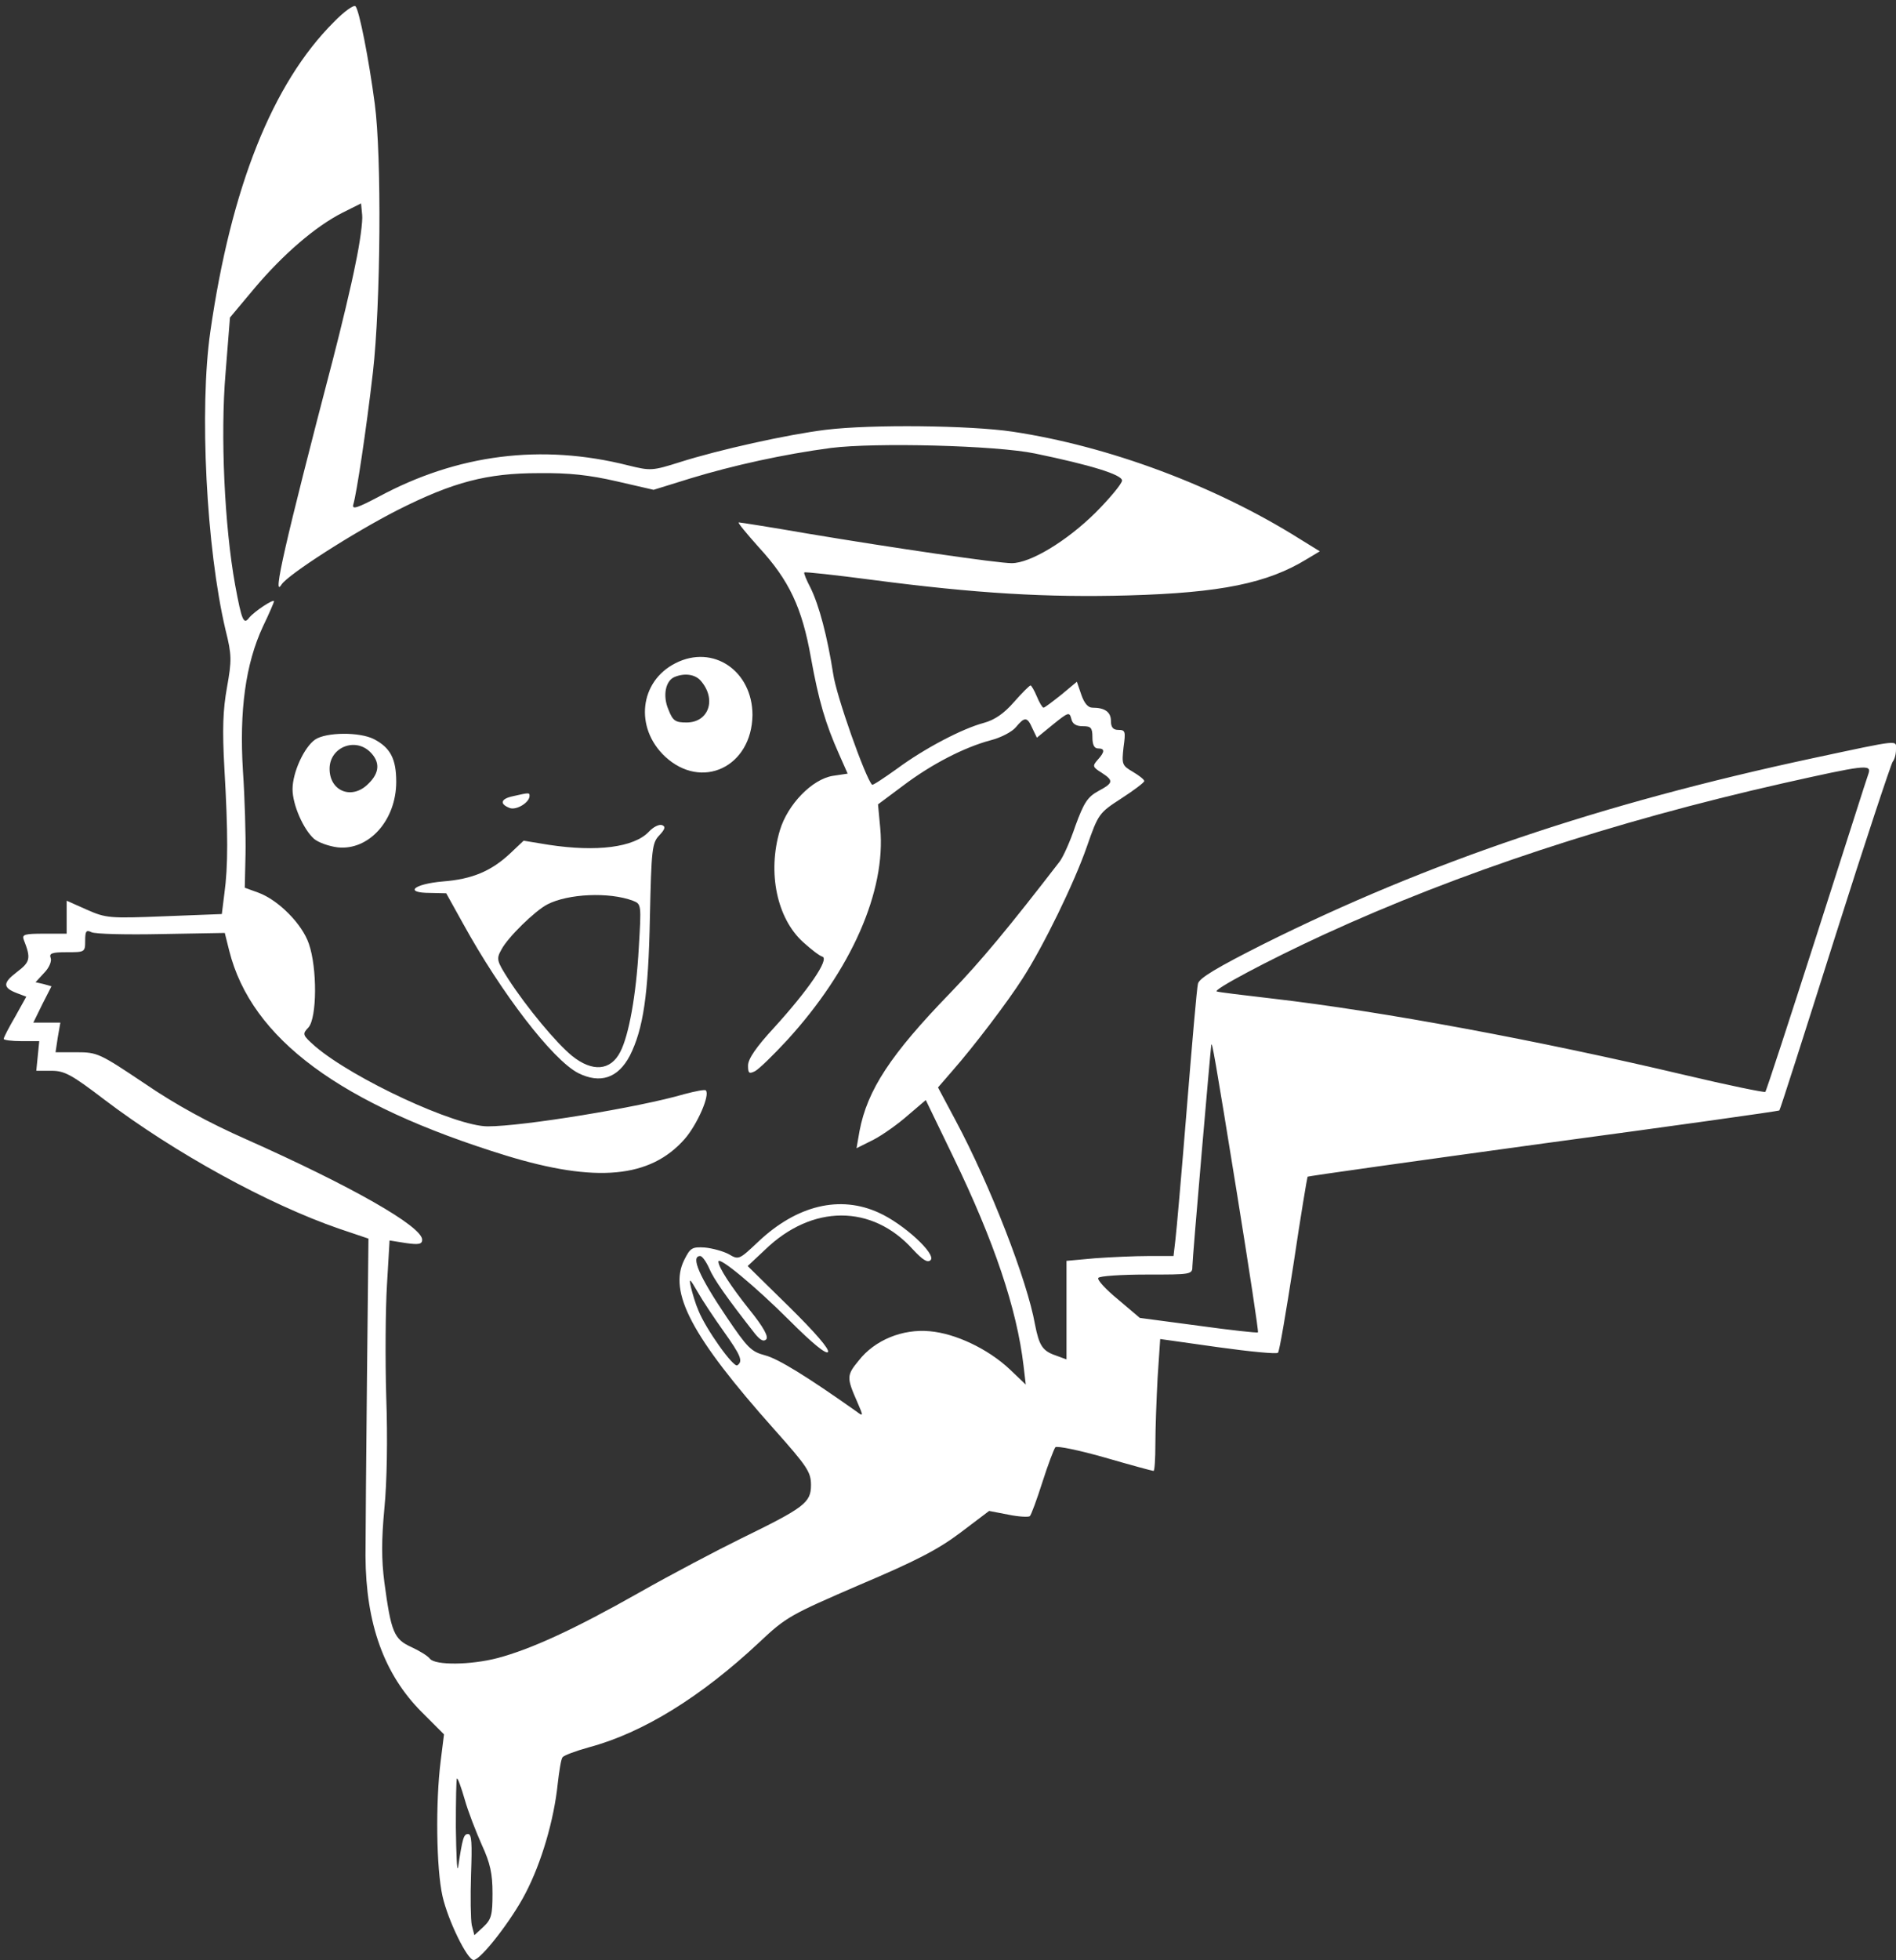 <?xml version="1.0" standalone="no"?>
<!DOCTYPE svg PUBLIC "-//W3C//DTD SVG 20010904//EN"
 "http://www.w3.org/TR/2001/REC-SVG-20010904/DTD/svg10.dtd">
<svg version="1.0" xmlns="http://www.w3.org/2000/svg"
 width="512pt" height="529pt" viewBox="0 0 512 529"
 preserveAspectRatio="xMidYMid meet">
<rect x="0" y="0" width="512" height="529" fill="#333333" stroke="none"/>
<g transform="translate(0,529) scale(0.1,-0.1)"
fill="#ffffffff" stroke="none">
<path d="M901 5230 c-165 -165 -277 -445 -333 -835 -30 -208 -11 -585 41 -805
17 -68 17 -82 4 -155 -11 -61 -13 -113 -7 -220 10 -173 10 -263 0 -336 l-7
-56 -155 -6 c-149 -6 -158 -5 -210 18 l-54 24 0 -45 0 -44 -61 0 c-52 0 -60
-2 -55 -16 20 -51 18 -60 -19 -88 -38 -29 -38 -42 2 -57 l24 -9 -30 -54 c-17
-29 -31 -56 -31 -60 0 -3 21 -6 48 -6 l48 0 -4 -40 -4 -40 41 0 c35 0 54 -10
143 -78 190 -144 442 -282 633 -348 l80 -27 -4 -376 c-2 -207 -4 -423 -4 -481
1 -182 50 -319 152 -421 l60 -60 -9 -72 c-14 -111 -12 -290 5 -365 15 -66 67
-172 84 -172 19 0 103 108 140 180 43 82 77 198 87 295 4 35 9 67 13 72 3 5
35 17 71 27 146 39 303 136 461 284 72 68 84 74 269 154 151 64 212 95 273
141 l78 59 52 -10 c29 -6 55 -7 58 -4 4 4 19 45 34 92 15 47 31 89 35 94 5 4
64 -8 134 -28 69 -20 128 -36 131 -36 3 0 5 33 5 73 0 41 3 121 6 178 l7 105
156 -22 c86 -12 159 -19 162 -15 4 3 22 111 42 239 19 128 37 235 38 236 2 2
289 42 638 90 349 47 635 87 636 89 2 1 69 211 150 467 81 256 152 469 156
474 5 6 9 20 9 33 0 26 16 28 -223 -23 -575 -123 -1042 -281 -1485 -502 -125
-63 -174 -92 -177 -107 -3 -11 -16 -162 -30 -335 -14 -173 -28 -334 -31 -357
l-5 -43 -68 0 c-37 0 -102 -3 -144 -6 l-77 -7 0 -133 0 -133 -30 11 c-35 12
-44 27 -55 83 -21 119 -121 376 -214 550 l-48 90 39 45 c58 66 150 187 190
250 56 87 139 257 173 355 31 89 33 91 93 130 34 22 62 43 62 47 0 4 -14 15
-31 25 -29 17 -30 20 -25 66 6 43 5 47 -14 47 -14 0 -20 7 -20 24 0 24 -16 36
-50 36 -12 0 -22 12 -30 35 l-12 35 -42 -35 c-24 -19 -45 -35 -48 -35 -3 0
-11 13 -18 30 -7 17 -15 30 -17 30 -3 0 -23 -20 -45 -45 -27 -31 -52 -48 -81
-56 -60 -16 -162 -70 -235 -124 -35 -25 -65 -45 -67 -43 -18 18 -97 241 -105
299 -16 102 -38 185 -61 232 -11 21 -19 40 -17 42 2 2 84 -7 183 -20 282 -37
473 -48 692 -42 250 7 376 33 482 98 l35 21 -55 34 c-228 143 -515 250 -775
289 -115 17 -381 20 -504 5 -105 -13 -289 -54 -393 -87 -76 -24 -80 -24 -141
-9 -234 59 -461 30 -674 -85 -57 -30 -72 -35 -68 -21 9 30 35 201 53 357 21
183 24 584 5 725 -16 121 -42 253 -52 263 -4 5 -31 -14 -59 -43z m59 -652
c-11 -57 -39 -173 -61 -258 -131 -501 -164 -648 -139 -608 17 27 195 141 315
202 149 75 240 99 380 99 81 1 136 -5 210 -22 l100 -23 100 31 c115 35 251 65
379 82 120 15 445 7 551 -15 150 -31 235 -57 235 -73 0 -8 -33 -48 -72 -87
-78 -77 -176 -136 -226 -136 -38 0 -319 41 -552 80 -98 17 -181 30 -185 30 -4
0 21 -30 54 -67 82 -89 117 -163 141 -299 21 -116 39 -177 76 -260 l23 -52
-40 -6 c-56 -9 -122 -77 -143 -147 -34 -114 -8 -238 63 -302 21 -19 44 -37 52
-39 19 -7 -39 -91 -131 -192 -48 -52 -70 -84 -70 -102 0 -21 3 -23 19 -15 11
6 49 43 86 83 174 190 268 403 252 573 l-6 64 67 50 c78 59 166 104 237 123
28 7 58 23 68 35 24 29 31 29 45 -3 l12 -25 44 36 c41 33 44 34 49 15 3 -14
13 -20 31 -20 22 0 26 -4 26 -30 0 -20 5 -30 15 -30 19 0 19 -9 -1 -31 -14
-16 -14 -19 10 -34 34 -22 33 -28 -8 -50 -29 -16 -39 -31 -62 -94 -14 -42 -34
-86 -43 -97 -135 -175 -211 -267 -295 -354 -161 -166 -224 -262 -245 -373 l-8
-46 46 23 c25 13 67 43 93 66 l48 41 74 -153 c111 -229 172 -411 190 -564 l6
-51 -44 42 c-59 55 -146 96 -215 102 -74 7 -149 -24 -192 -79 -33 -40 -33 -46
-4 -112 17 -39 17 -40 -3 -25 -133 94 -211 142 -246 151 -38 10 -48 21 -103
102 -75 111 -99 166 -72 166 5 0 16 -15 24 -33 12 -29 48 -80 124 -177 14 -17
23 -22 30 -15 7 7 -7 33 -45 80 -51 64 -84 115 -84 130 0 16 102 -69 191 -158
64 -64 100 -93 105 -86 4 8 -35 53 -105 122 l-112 110 47 44 c127 123 289 123
399 1 27 -29 40 -37 48 -29 16 16 -73 98 -140 128 -105 48 -221 20 -325 -78
-52 -49 -53 -50 -80 -34 -15 8 -44 16 -65 18 -34 2 -39 -1 -55 -33 -44 -87 20
-208 242 -457 90 -101 100 -116 100 -151 0 -48 -18 -61 -190 -145 -63 -31
-187 -96 -275 -146 -175 -99 -291 -152 -381 -176 -73 -19 -168 -20 -183 -2 -6
8 -29 22 -51 32 -46 21 -54 40 -72 174 -8 62 -8 114 0 200 7 70 9 189 5 301
-3 102 -2 238 2 303 l7 119 44 -7 c35 -5 44 -3 44 9 0 36 -190 144 -475 271
-102 45 -190 93 -275 151 -121 81 -127 84 -183 84 l-57 0 6 40 7 40 -37 0 -36
0 24 49 25 49 -21 6 -22 5 23 25 c14 14 21 32 18 40 -5 13 3 16 43 16 49 0 50
0 50 31 0 26 3 30 17 23 10 -5 95 -7 189 -5 l171 3 12 -48 c60 -238 300 -415
748 -553 242 -74 389 -61 482 45 34 39 69 119 57 131 -2 3 -28 -2 -58 -10
-123 -36 -436 -87 -531 -87 -87 0 -363 128 -466 216 -35 31 -35 33 -18 51 23
26 24 160 1 226 -18 53 -82 118 -137 138 l-36 13 2 90 c1 50 -2 152 -7 226
-10 162 7 288 54 389 17 35 30 66 30 68 0 8 -53 -27 -67 -44 -15 -20 -20 -9
-38 88 -29 160 -40 405 -26 571 l12 151 67 80 c77 91 164 166 237 203 l50 25
3 -31 c2 -16 -6 -76 -18 -132z m4086 -1375 c-4 -10 -66 -206 -140 -436 -74
-230 -136 -421 -139 -424 -3 -2 -101 18 -219 46 -394 93 -818 172 -1113 206
-77 9 -144 17 -149 19 -14 3 140 85 290 154 364 167 779 304 1239 408 219 49
239 52 231 27z m-1706 -1132 c33 -205 59 -375 57 -377 -2 -2 -74 6 -161 18
l-158 21 -59 50 c-33 27 -57 53 -53 58 3 5 61 9 130 9 122 0 124 0 124 23 0
21 49 586 51 597 2 10 9 -28 69 -399z m-1386 -374 c47 -66 53 -81 37 -92 -11
-6 -85 98 -105 148 -8 18 -16 46 -20 62 -6 27 -4 26 18 -12 13 -23 45 -71 70
-106z m-699 -1264 c9 -32 30 -86 46 -122 23 -50 29 -78 29 -131 0 -58 -3 -70
-24 -90 l-25 -23 -7 27 c-3 15 -4 77 -2 137 3 84 2 109 -8 109 -12 0 -15 -11
-27 -90 -3 -14 -5 35 -6 108 0 72 1 132 3 132 3 0 12 -26 21 -57z"/>
<path d="M1824 3500 c-97 -49 -111 -174 -28 -252 99 -92 234 -28 236 112 0
119 -106 192 -208 140z m68 -47 c44 -50 22 -113 -38 -113 -30 0 -37 4 -49 35
-16 37 -8 78 17 88 27 11 55 7 70 -10z"/>
<path d="M851 3294 c-30 -21 -61 -89 -61 -134 0 -42 29 -108 58 -134 12 -10
40 -20 64 -23 84 -9 158 73 158 177 0 62 -16 92 -60 115 -39 20 -129 19 -159
-1z m149 -34 c27 -27 25 -56 -5 -85 -44 -45 -105 -21 -105 40 0 58 69 86 110
45z"/>
<path d="M1385 3141 c-33 -7 -37 -21 -8 -32 18 -6 53 15 53 33 0 9 -1 9 -45
-1z"/>
<path d="M1752 3045 c-40 -42 -140 -55 -271 -35 l-67 11 -36 -34 c-51 -48
-103 -70 -182 -76 -80 -7 -106 -31 -34 -31 l43 -1 45 -81 c104 -189 242 -368
311 -404 60 -30 108 -14 140 47 36 72 50 163 54 373 4 184 6 201 25 221 16 17
18 24 8 28 -8 3 -24 -5 -36 -18z m-43 -186 c23 -9 23 -10 16 -127 -7 -128 -27
-237 -50 -281 -26 -51 -75 -55 -130 -11 -42 34 -122 130 -172 207 -32 50 -33
55 -19 80 17 33 91 105 124 122 56 29 167 34 231 10z"/>
</g>
</svg>
